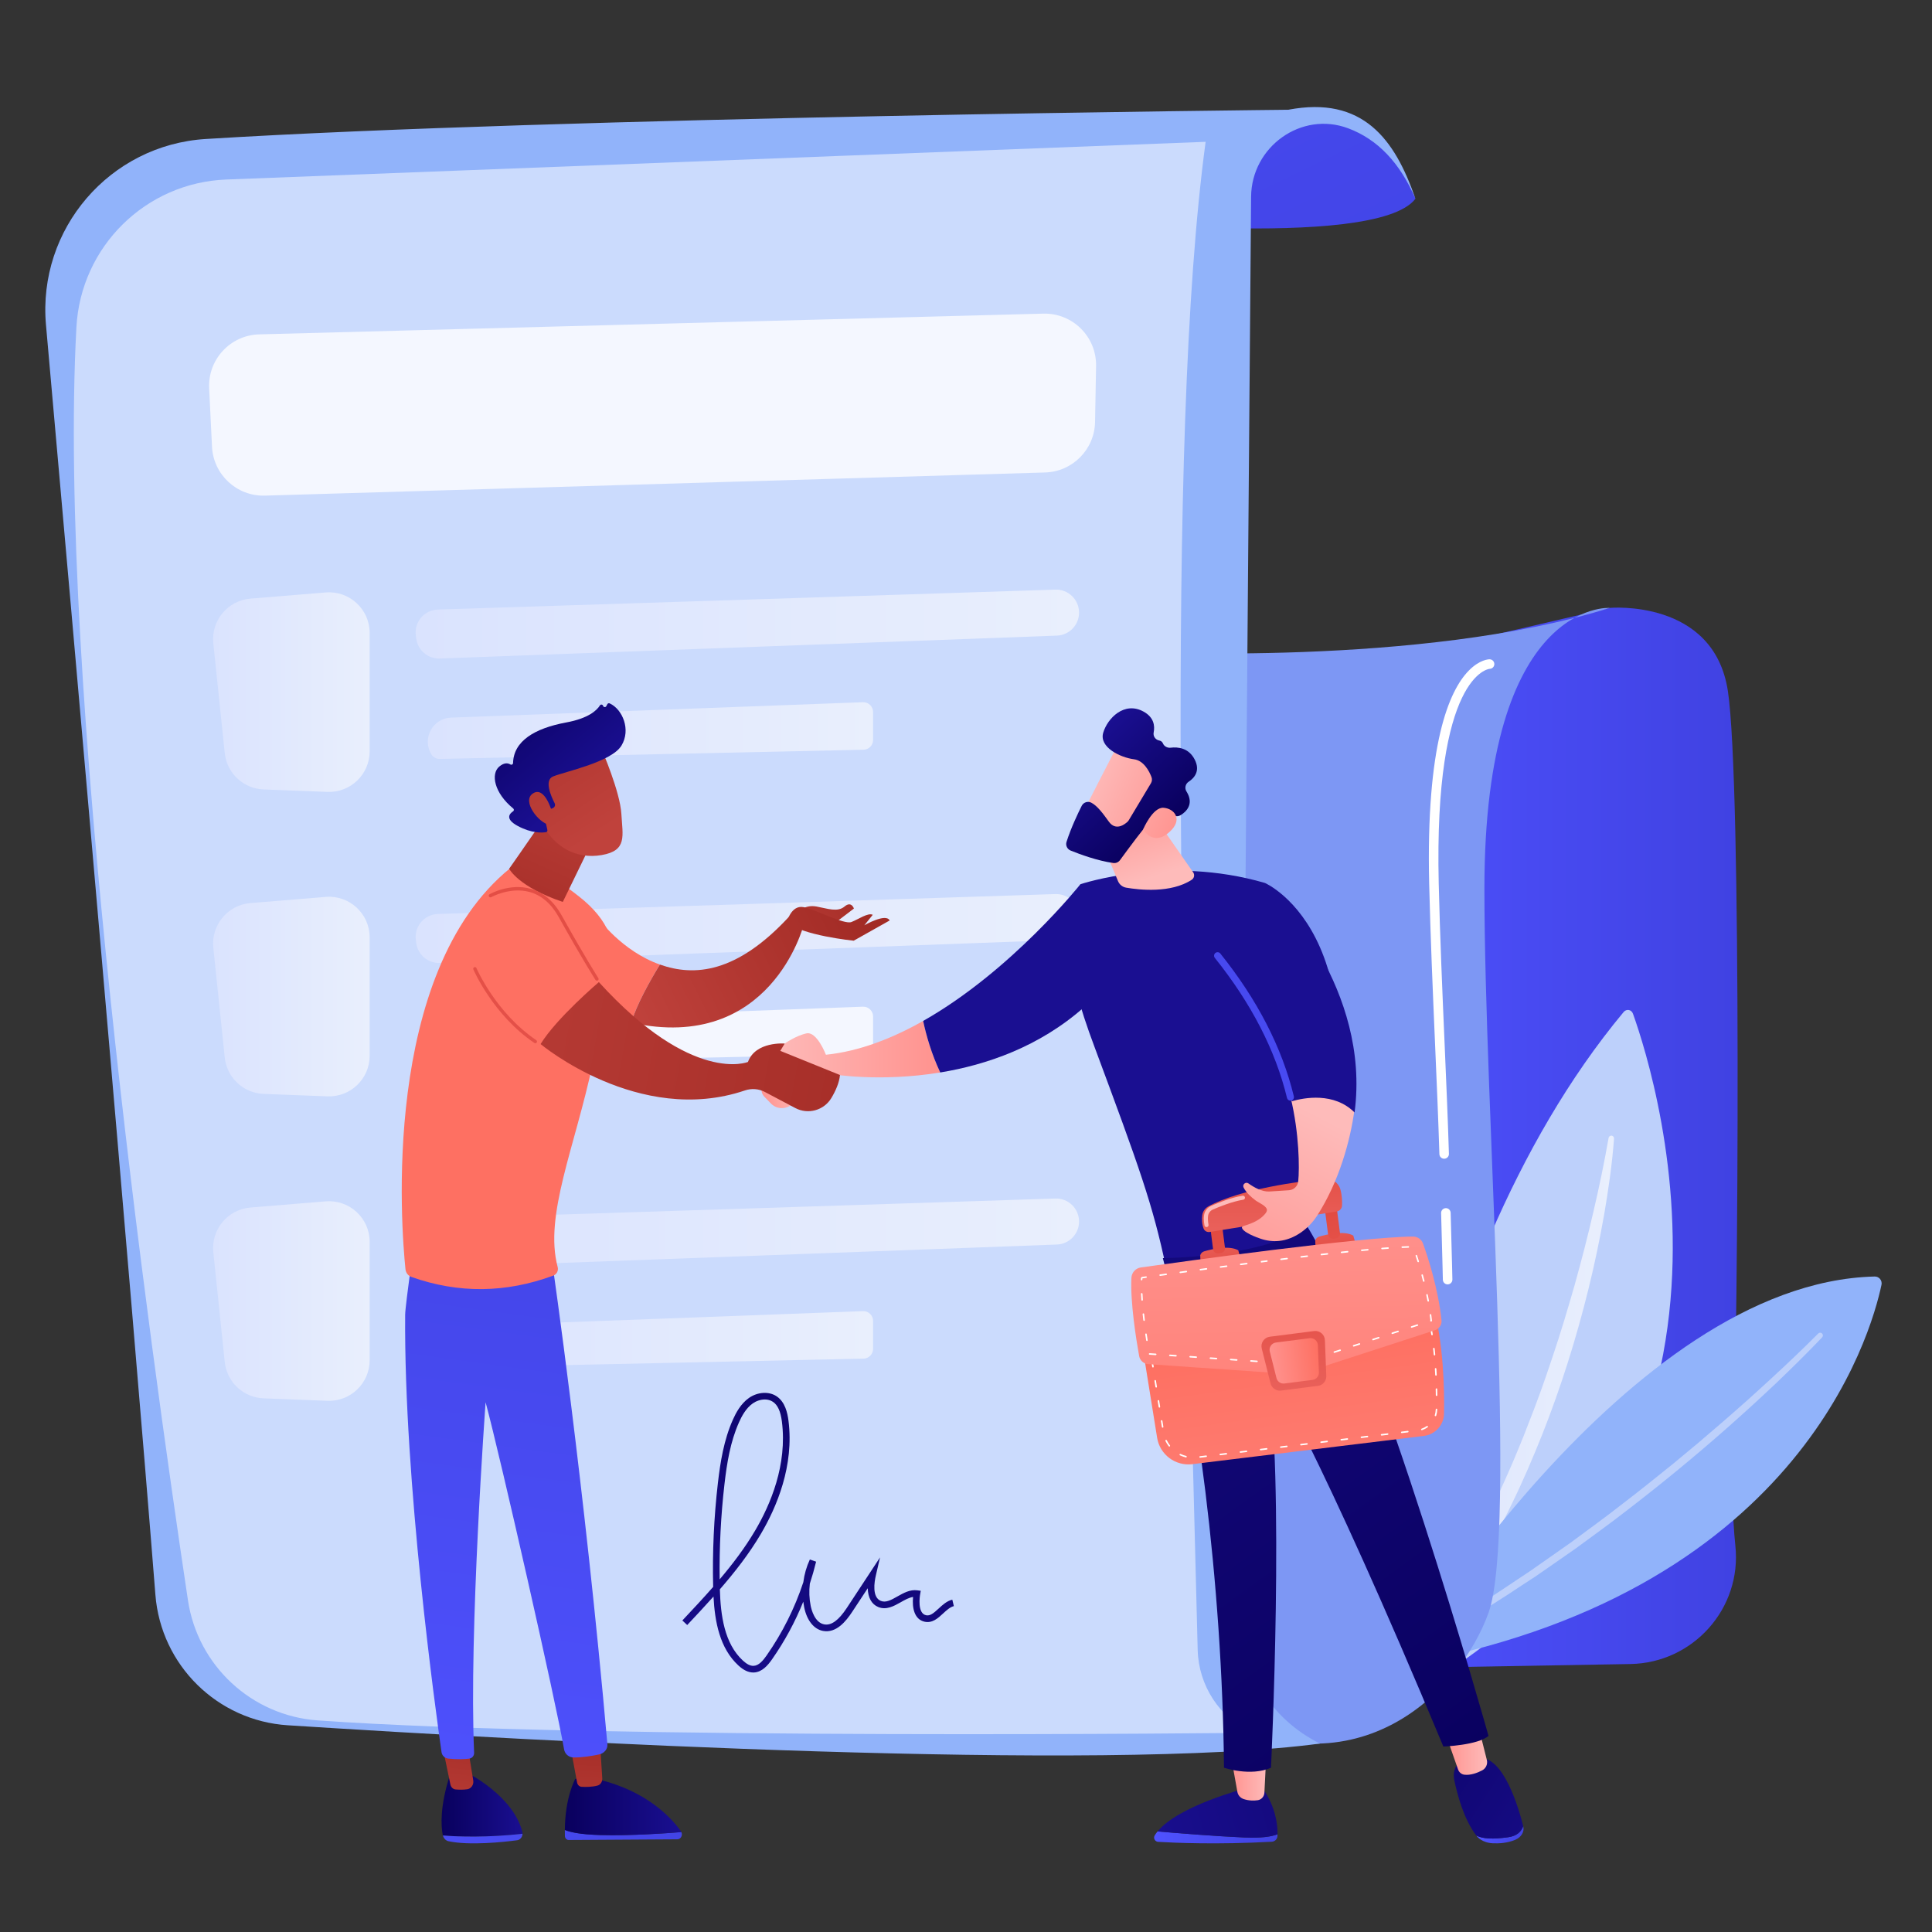 <svg width="101" height="101" viewBox="0 0 101 101" fill="none" xmlns="http://www.w3.org/2000/svg">
<rect x="0" y="0" width="101" height="101" fill="#333333" stroke="none"/>
<path d="M76.022 33.673L84.156 31.779C84.156 31.779 89.594 31.29 90.329 36.124C91.065 40.957 90.852 69.594 90.622 75.5C90.546 77.447 90.555 79.245 90.721 80.814C91.066 84.081 88.517 86.934 85.233 86.991L70.09 87.253L76.022 33.673H76.022Z" fill="url(#paint0_linear_3787_267183)"/>
<path d="M71.695 89.581C71.695 89.581 73.32 66.797 84.877 52.909C85.027 52.728 85.288 52.773 85.368 52.996C86.627 56.514 93.705 79.139 71.695 89.581H71.695Z" fill="#BDD0FB"/>
<path d="M84.378 59.521C84.28 60.85 84.088 62.162 83.865 63.471C83.634 64.778 83.364 66.079 83.045 67.368C82.409 69.948 81.613 72.491 80.634 74.966C80.141 76.202 79.618 77.426 79.032 78.622C78.748 79.224 78.431 79.81 78.128 80.403C77.805 80.985 77.49 81.572 77.141 82.139C75.788 84.432 74.204 86.592 72.395 88.537C72.341 88.595 72.251 88.598 72.193 88.544C72.138 88.493 72.132 88.41 72.176 88.352L72.178 88.35C73.787 86.264 75.237 84.071 76.495 81.769C76.819 81.199 77.107 80.61 77.416 80.032C77.703 79.442 78.003 78.859 78.27 78.26C78.404 77.961 78.549 77.667 78.679 77.366L79.075 76.466C79.205 76.165 79.327 75.86 79.453 75.558C79.581 75.256 79.7 74.95 79.817 74.644C80.062 74.036 80.289 73.42 80.518 72.805C80.737 72.187 80.956 71.568 81.16 70.944C81.582 69.7 81.956 68.441 82.318 67.178C82.672 65.912 83.001 64.638 83.297 63.356C83.598 62.076 83.865 60.783 84.093 59.49L84.094 59.486C84.107 59.408 84.182 59.356 84.26 59.37C84.333 59.383 84.383 59.449 84.378 59.522V59.521Z" fill="url(#paint1_linear_3787_267183)"/>
<path d="M73.127 87.087C73.127 87.087 85.041 67.047 98.003 66.733C98.233 66.727 98.407 66.939 98.36 67.164C97.808 69.783 93.949 83.496 73.127 87.087Z" fill="#91B3FA"/>
<path d="M95.258 69.912C94.473 70.737 93.664 71.53 92.844 72.316C92.43 72.704 92.016 73.091 91.598 73.474C91.176 73.853 90.758 74.238 90.332 74.612C88.631 76.114 86.877 77.556 85.077 78.939C84.184 79.639 83.259 80.297 82.346 80.97L80.949 81.943C80.716 82.105 80.484 82.269 80.249 82.427L79.535 82.892C77.652 84.159 75.684 85.296 73.702 86.4C73.632 86.438 73.545 86.413 73.507 86.344C73.469 86.276 73.493 86.19 73.559 86.151L73.563 86.149L75.026 85.291L75.757 84.862C75.999 84.715 76.236 84.561 76.475 84.412L77.912 83.512C78.385 83.204 78.853 82.886 79.324 82.574L80.03 82.104L80.724 81.618L82.112 80.644C83.019 79.97 83.938 79.312 84.826 78.612C85.725 77.927 86.604 77.217 87.484 76.507L88.788 75.423L90.075 74.319C90.504 73.951 90.924 73.573 91.349 73.199C91.77 72.822 92.186 72.44 92.603 72.058C93.433 71.292 94.257 70.515 95.05 69.714L95.052 69.712C95.107 69.655 95.198 69.655 95.254 69.711C95.31 69.766 95.311 69.855 95.257 69.911L95.258 69.912Z" fill="#BDD0FB"/>
<path d="M59.487 34.066C59.487 34.066 74.297 34.879 84.156 31.779C84.156 31.779 77.601 31.33 77.601 46.462C77.601 58.031 79.317 80.113 77.819 84.305C76.321 88.497 70.719 94.131 62.689 89.289C54.659 84.446 59.486 34.066 59.486 34.066H59.487Z" fill="#7D97F4"/>
<path d="M55.549 11.38C55.549 11.38 71.89 13.161 73.995 10.391C73.995 10.391 72.32 5.407 67.347 5.738C62.374 6.069 55.549 11.38 55.549 11.38H55.549Z" fill="url(#paint2_linear_3787_267183)"/>
<path d="M2.404 16.988C3.829 33.002 6.821 66.873 8.124 83.373C8.414 87.051 11.362 89.957 15.044 90.193C28.161 91.035 57.68 92.668 69.008 91.149C66.413 89.87 64.779 87.218 64.803 84.325L65.404 10.286C65.425 7.67 68.031 5.79 70.481 6.708C72.025 7.287 73.193 8.519 73.995 10.392C72.925 7.275 71.243 4.995 67.347 5.738C67.347 5.738 29.245 6.119 10.756 7.266C5.732 7.577 1.957 11.974 2.404 16.988Z" fill="#91B3FA"/>
<path opacity="0.53" d="M11.829 9.385L63.027 7.414C60.915 23.047 61.806 54.882 62.612 86.256C62.66 88.116 63.751 89.79 65.433 90.585C65.433 90.585 31.285 90.979 16.611 89.938C13.157 89.693 10.338 87.079 9.825 83.654C7.811 70.212 2.992 35.486 3.995 17.101C4.225 12.891 7.616 9.547 11.829 9.385Z" fill="url(#paint3_linear_3787_267183)"/>
<path d="M11.152 33.633L11.749 39.367C11.859 40.419 12.724 41.23 13.78 41.27L17.119 41.398C18.323 41.444 19.325 40.481 19.325 39.275V33.089C19.325 31.847 18.264 30.87 17.026 30.972L13.09 31.295C11.903 31.393 11.028 32.447 11.151 33.632L11.152 33.633Z" fill="url(#paint4_linear_3787_267183)"/>
<path d="M22.893 31.865C28.45 31.693 49.782 30.999 55.169 30.824C55.849 30.802 56.41 31.346 56.41 32.026C56.41 32.673 55.898 33.204 55.252 33.228L22.996 34.426C22.375 34.449 21.838 33.995 21.758 33.378L21.738 33.222C21.647 32.517 22.182 31.887 22.893 31.865Z" fill="url(#paint5_linear_3787_267183)"/>
<path d="M22.544 39.425C22.638 39.583 22.81 39.679 22.994 39.675L45.142 39.194C45.42 39.188 45.643 38.961 45.643 38.682V37.222C45.643 36.932 45.402 36.7 45.112 36.71L23.581 37.515C22.622 37.551 22.052 38.601 22.544 39.425V39.425Z" fill="url(#paint6_linear_3787_267183)"/>
<path d="M11.152 49.549L11.749 55.284C11.859 56.335 12.724 57.145 13.78 57.186L17.119 57.314C18.323 57.36 19.325 56.397 19.325 55.191V49.005C19.325 47.763 18.264 46.786 17.026 46.888L13.09 47.211C11.903 47.309 11.028 48.364 11.151 49.548L11.152 49.549Z" fill="url(#paint7_linear_3787_267183)"/>
<path d="M22.893 47.781C28.45 47.609 49.782 46.915 55.169 46.74C55.849 46.717 56.41 47.262 56.41 47.942C56.41 48.59 55.898 49.12 55.252 49.144L22.996 50.342C22.375 50.365 21.838 49.911 21.758 49.294L21.738 49.138C21.647 48.433 22.182 47.803 22.893 47.781V47.781Z" fill="url(#paint8_linear_3787_267183)"/>
<path opacity="0.78" d="M22.544 55.342C22.638 55.5 22.81 55.595 22.994 55.591L45.142 55.11C45.42 55.104 45.643 54.877 45.643 54.599V53.139C45.643 52.849 45.402 52.616 45.112 52.627L23.581 53.432C22.622 53.468 22.052 54.518 22.544 55.342Z" fill="white"/>
<path d="M11.152 65.465L11.749 71.2C11.859 72.251 12.724 73.062 13.78 73.102L17.119 73.23C18.323 73.277 19.325 72.313 19.325 71.108V64.921C19.325 63.679 18.264 62.702 17.026 62.804L13.09 63.127C11.903 63.225 11.028 64.28 11.151 65.465L11.152 65.465Z" fill="url(#paint9_linear_3787_267183)"/>
<path d="M22.893 63.698C28.45 63.525 49.782 62.831 55.169 62.656C55.849 62.634 56.41 63.178 56.41 63.858C56.41 64.506 55.898 65.037 55.252 65.061L22.996 66.258C22.375 66.281 21.838 65.827 21.758 65.21L21.738 65.054C21.647 64.349 22.182 63.719 22.893 63.697V63.698Z" fill="url(#paint10_linear_3787_267183)"/>
<path d="M22.544 71.258C22.638 71.416 22.81 71.511 22.994 71.507L45.142 71.026C45.42 71.02 45.643 70.793 45.643 70.515V69.055C45.643 68.764 45.402 68.532 45.112 68.543L23.581 69.348C22.622 69.384 22.052 70.434 22.544 71.258Z" fill="url(#paint11_linear_3787_267183)"/>
<g style="mix-blend-mode:soft-light">
<path d="M75.678 67.144C75.542 67.144 75.431 67.035 75.429 66.9C75.429 66.892 75.413 66.107 75.338 63.416C75.334 63.278 75.442 63.163 75.58 63.159C75.714 63.152 75.832 63.264 75.836 63.401C75.912 66.096 75.927 66.882 75.927 66.89C75.93 67.027 75.82 67.141 75.683 67.144H75.678L75.678 67.144Z" fill="white"/>
</g>
<g style="mix-blend-mode:soft-light">
<path d="M75.497 60.575C75.362 60.575 75.252 60.469 75.248 60.334C75.194 58.582 75.111 56.646 75.022 54.595C74.903 51.825 74.779 48.961 74.714 46.201C74.542 38.919 75.743 36.124 76.781 35.061C77.346 34.483 77.818 34.466 77.871 34.466C78.008 34.466 78.12 34.578 78.12 34.716C78.12 34.853 78.011 34.962 77.876 34.965C77.819 34.969 74.955 35.283 75.213 46.19C75.278 48.945 75.401 51.806 75.521 54.574C75.609 56.626 75.693 58.564 75.746 60.319C75.751 60.456 75.643 60.571 75.505 60.575C75.502 60.575 75.499 60.575 75.497 60.575H75.497Z" fill="white"/>
</g>
<path d="M39.377 87.434C39.124 87.434 38.871 87.314 38.604 87.069C37.623 86.167 37.369 84.781 37.3 83.463C36.847 83.97 36.384 84.464 35.926 84.952L35.672 84.714C36.21 84.141 36.756 83.559 37.282 82.959C37.238 81.154 37.322 79.329 37.529 77.534C37.657 76.434 37.841 75.269 38.318 74.207C38.47 73.868 38.722 73.383 39.156 73.079C39.609 72.763 40.203 72.728 40.6 72.995C41.047 73.295 41.167 73.864 41.219 74.266C41.522 76.627 40.601 78.792 39.775 80.191C39.161 81.231 38.419 82.181 37.632 83.086C37.673 84.435 37.86 85.913 38.839 86.813C39.045 87.002 39.225 87.092 39.393 87.086C39.669 87.076 39.892 86.808 40.074 86.547C40.902 85.362 41.546 84.076 41.996 82.713C42.048 82.303 42.163 81.901 42.337 81.526L42.664 81.64C42.569 82.029 42.46 82.413 42.336 82.79C42.29 83.177 42.304 83.57 42.381 83.951C42.422 84.154 42.593 84.824 43.087 84.918C43.456 84.988 43.841 84.709 44.266 84.064L46.006 81.417L45.786 82.365C45.709 82.699 45.578 83.498 46.045 83.69C46.311 83.799 46.592 83.641 46.917 83.457C47.241 83.275 47.575 83.087 47.954 83.138L48.134 83.162L48.103 83.34C48.085 83.442 47.945 84.337 48.409 84.44C48.622 84.487 48.8 84.34 49.068 84.092C49.279 83.897 49.497 83.696 49.784 83.626L49.865 83.964C49.667 84.012 49.491 84.175 49.304 84.347C49.04 84.592 48.741 84.869 48.334 84.779C47.805 84.662 47.675 84.066 47.733 83.485C47.524 83.515 47.311 83.635 47.088 83.761C46.735 83.96 46.335 84.185 45.913 84.011C45.566 83.868 45.377 83.523 45.363 83.029L44.556 84.255C44.231 84.75 43.718 85.393 43.022 85.26C42.545 85.169 42.177 84.706 42.04 84.02C42.021 83.925 42.005 83.828 41.993 83.732C41.566 84.792 41.02 85.801 40.359 86.747C40.142 87.058 39.837 87.418 39.406 87.434C39.396 87.434 39.386 87.435 39.376 87.435L39.377 87.434ZM39.983 73.161C39.754 73.161 39.523 73.247 39.356 73.364C38.992 73.618 38.77 74.048 38.635 74.35C38.178 75.369 37.999 76.502 37.875 77.574C37.684 79.225 37.599 80.902 37.622 82.565C38.303 81.762 38.941 80.921 39.476 80.014C40.275 78.662 41.166 76.574 40.875 74.31C40.806 73.779 40.658 73.452 40.407 73.284C40.278 73.197 40.131 73.161 39.983 73.161H39.983Z" fill="url(#paint12_linear_3787_267183)"/>
<path opacity="0.78" d="M54.636 24.7L13.851 25.91C12.386 25.954 11.155 24.817 11.083 23.352L10.934 20.302C10.86 18.794 12.041 17.52 13.55 17.48L54.538 16.396C56.071 16.356 57.328 17.602 57.3 19.134L57.247 22.059C57.221 23.495 56.072 24.657 54.636 24.7Z" fill="white"/>
<path d="M41.789 56.834C41.789 56.834 40.429 55.941 40.24 56.147C40.173 56.22 40.017 56.469 39.871 56.741C39.768 56.932 39.8 57.168 39.951 57.325L40.302 57.687C40.636 58.033 41.201 58.008 41.496 57.628C41.645 57.437 41.764 57.179 41.789 56.834Z" fill="url(#paint13_linear_3787_267183)"/>
<path d="M43.176 55.139C43.176 55.139 42.709 53.91 42.164 54.022C41.619 54.135 41.022 54.554 41.022 54.554L40.146 55.738C40.146 55.738 42.605 56.707 43.47 56.152C43.47 56.152 45.982 56.586 49.154 56.066C48.695 55.096 48.421 54.126 48.261 53.372C46.654 54.282 44.924 54.961 43.176 55.139Z" fill="url(#paint14_linear_3787_267183)"/>
<path d="M56.481 46.225C56.481 46.225 52.885 50.754 48.26 53.372C48.421 54.126 48.695 55.096 49.154 56.066C51.553 55.672 54.329 54.733 56.683 52.645L56.481 46.225L56.481 46.225Z" fill="url(#paint15_linear_3787_267183)"/>
<path d="M60.966 66.301C60.263 62.96 59.56 61.026 57.205 54.694C56.464 52.702 55.791 50.685 56.116 48.584L56.481 46.225C56.481 46.225 61.058 44.676 66.13 46.16C66.13 46.16 73.052 49.166 68.351 64.015C66.232 66.386 63.752 67.062 60.966 66.301Z" fill="url(#paint16_linear_3787_267183)"/>
<path d="M57.26 43.213L58.447 46.064C58.522 46.244 58.684 46.373 58.876 46.405C59.56 46.523 61.215 46.706 62.302 45.991C62.431 45.906 62.464 45.73 62.376 45.603L60.183 42.455L57.26 43.213L57.26 43.213Z" fill="url(#paint17_linear_3787_267183)"/>
<path d="M58.488 38.852C58.438 38.898 56.385 42.931 56.385 42.931L58.712 44.054L61.226 40.522C61.226 40.522 59.322 38.066 58.488 38.852Z" fill="url(#paint18_linear_3787_267183)"/>
<path d="M60.168 40.946L59.008 42.881C58.99 42.91 58.969 42.937 58.944 42.96C58.806 43.089 58.333 43.463 57.967 42.953C57.656 42.519 57.364 42.125 57.05 41.962C56.867 41.867 56.642 41.943 56.549 42.127C56.358 42.506 55.988 43.279 55.755 44.012C55.696 44.195 55.791 44.392 55.97 44.465C56.441 44.656 57.373 45.001 58.199 45.115C58.335 45.134 58.469 45.077 58.55 44.966C58.906 44.479 59.908 43.117 60.25 42.777C60.568 42.46 61.154 42.58 61.419 42.656C61.519 42.684 61.626 42.67 61.715 42.617C61.984 42.455 62.452 42.053 62.024 41.372C61.917 41.203 61.971 40.977 62.139 40.867C62.438 40.67 62.763 40.3 62.453 39.702C62.14 39.096 61.58 39.041 61.199 39.088C61.031 39.108 60.859 39.02 60.795 38.863C60.766 38.793 60.709 38.733 60.603 38.712C60.403 38.672 60.272 38.489 60.311 38.289C60.379 37.946 60.328 37.5 59.781 37.2C58.776 36.647 57.897 37.547 57.673 38.306C57.449 39.066 58.572 39.602 59.278 39.692C59.797 39.758 60.082 40.324 60.196 40.62C60.238 40.727 60.227 40.847 60.168 40.946V40.946Z" fill="url(#paint19_linear_3787_267183)"/>
<path d="M59.761 43.355C59.761 43.355 60.261 42.18 60.832 42.228C61.404 42.276 61.854 42.845 61.145 43.486C60.264 44.282 59.761 43.355 59.761 43.355H59.761Z" fill="url(#paint20_linear_3787_267183)"/>
<path d="M60.515 95.742C61.621 95.837 63.539 95.992 65.051 96.059C65.96 96.099 66.484 96.01 66.785 95.889C66.785 95.923 66.784 95.956 66.782 95.985C66.775 96.144 66.646 96.272 66.485 96.281C63.627 96.44 61.355 96.336 60.546 96.287C60.378 96.276 60.279 96.095 60.364 95.952C60.407 95.881 60.459 95.811 60.515 95.742Z" fill="url(#paint21_linear_3787_267183)"/>
<path d="M65.051 96.059C63.539 95.993 61.62 95.838 60.515 95.742C61.602 94.409 65.051 93.51 65.051 93.51H66.025C66.695 94.476 66.792 95.396 66.785 95.89C66.484 96.011 65.96 96.099 65.051 96.059Z" fill="url(#paint22_linear_3787_267183)"/>
<path d="M66.19 91.92L66.099 93.724C66.089 93.919 65.942 94.083 65.747 94.111C65.552 94.139 65.291 94.142 65.015 94.05C64.845 93.994 64.719 93.851 64.687 93.676L64.372 91.92H66.19Z" fill="url(#paint23_linear_3787_267183)"/>
<path d="M78.843 96.046C79.322 95.979 79.539 95.73 79.63 95.464C79.63 95.466 79.631 95.469 79.631 95.471C79.702 95.752 79.538 96.043 79.212 96.181C78.816 96.348 78.385 96.377 78.049 96.363C77.689 96.348 77.359 96.2 77.178 95.961L77.175 95.958C77.536 96.136 78.043 96.157 78.842 96.046H78.843Z" fill="url(#paint24_linear_3787_267183)"/>
<path d="M76.582 91.908H77.386C78.609 91.883 79.378 94.464 79.629 95.464C79.538 95.73 79.322 95.979 78.842 96.046C78.043 96.157 77.536 96.136 77.175 95.958C76.514 95.088 76.186 93.814 76.028 93.07C75.849 92.224 76.582 91.909 76.582 91.909L76.582 91.908Z" fill="url(#paint25_linear_3787_267183)"/>
<path d="M77.283 90.234L77.729 92.008C77.783 92.225 77.679 92.45 77.478 92.554C77.228 92.682 76.877 92.816 76.554 92.777C76.403 92.759 76.276 92.652 76.226 92.509L75.571 90.642L77.283 90.233V90.234Z" fill="url(#paint26_linear_3787_267183)"/>
<path d="M77.816 90.747C77.261 91.239 75.455 91.304 75.455 91.304C68.952 75.696 66.241 71.4 66.241 71.4C67.18 77.291 66.444 92.412 66.444 92.412C65.371 92.886 63.987 92.412 63.987 92.412C63.9 82.768 62.542 72.404 60.791 65.773C65.186 65.674 67.575 64.716 68.338 64.113C72.002 70.02 77.816 90.747 77.816 90.747L77.816 90.747Z" fill="url(#paint27_linear_3787_267183)"/>
<path d="M59.683 70.135L60.492 75.165C60.633 76.042 61.446 76.651 62.331 76.543L74.436 75.066C75.028 74.994 75.477 74.499 75.489 73.906C75.515 72.606 75.464 70.293 74.918 68.185L59.683 70.135V70.135Z" fill="url(#paint28_linear_3787_267183)"/>
<path d="M62.74 76.206C62.72 76.206 62.703 76.191 62.7 76.171C62.697 76.149 62.713 76.129 62.735 76.127L63.051 76.088C63.074 76.085 63.093 76.101 63.096 76.123C63.098 76.145 63.083 76.165 63.061 76.167L62.745 76.206C62.745 76.206 62.742 76.206 62.74 76.206H62.74ZM62.002 76.192C61.999 76.192 61.996 76.191 61.992 76.19C61.887 76.164 61.784 76.127 61.685 76.081C61.666 76.071 61.657 76.047 61.667 76.028C61.676 76.008 61.7 75.999 61.719 76.009C61.813 76.053 61.911 76.088 62.011 76.113C62.032 76.119 62.046 76.14 62.04 76.162C62.036 76.18 62.02 76.192 62.002 76.192L62.002 76.192ZM63.794 76.077C63.774 76.077 63.757 76.062 63.754 76.042C63.751 76.02 63.767 76 63.789 75.997L64.105 75.959C64.126 75.956 64.146 75.972 64.149 75.994C64.152 76.015 64.136 76.035 64.114 76.038L63.798 76.076C63.798 76.076 63.795 76.076 63.793 76.076L63.794 76.077ZM64.847 75.948C64.828 75.948 64.811 75.933 64.808 75.913C64.805 75.892 64.821 75.872 64.843 75.869L65.159 75.831C65.182 75.827 65.2 75.844 65.203 75.865C65.206 75.887 65.19 75.907 65.168 75.91L64.852 75.948C64.852 75.948 64.849 75.948 64.847 75.948ZM65.902 75.82C65.882 75.82 65.865 75.805 65.862 75.785C65.859 75.763 65.875 75.743 65.897 75.741L66.213 75.702C66.236 75.7 66.255 75.715 66.257 75.737C66.26 75.759 66.244 75.778 66.223 75.781L65.906 75.82C65.906 75.82 65.903 75.82 65.902 75.82V75.82ZM66.956 75.691C66.936 75.691 66.919 75.676 66.916 75.657C66.913 75.635 66.929 75.615 66.951 75.612L67.267 75.574C67.29 75.571 67.309 75.587 67.311 75.609C67.314 75.63 67.299 75.65 67.277 75.653L66.961 75.691C66.961 75.691 66.958 75.691 66.956 75.691H66.956ZM61.129 75.623C61.117 75.623 61.106 75.617 61.098 75.607C61.032 75.521 60.974 75.427 60.926 75.33C60.916 75.31 60.925 75.286 60.944 75.276C60.964 75.267 60.988 75.275 60.998 75.295C61.043 75.388 61.098 75.477 61.161 75.558C61.175 75.576 61.172 75.6 61.154 75.614C61.147 75.619 61.138 75.622 61.13 75.622L61.129 75.623ZM68.009 75.563C67.99 75.563 67.972 75.548 67.97 75.528C67.967 75.506 67.983 75.486 68.004 75.484L68.321 75.445C68.344 75.441 68.362 75.458 68.365 75.479C68.368 75.501 68.352 75.521 68.33 75.524L68.014 75.562C68.014 75.562 68.011 75.562 68.009 75.562V75.563ZM69.063 75.434C69.043 75.434 69.026 75.419 69.024 75.399C69.021 75.377 69.037 75.358 69.058 75.355L69.374 75.316C69.396 75.314 69.416 75.329 69.419 75.351C69.421 75.373 69.406 75.393 69.384 75.395L69.068 75.434C69.068 75.434 69.065 75.434 69.063 75.434L69.063 75.434ZM70.117 75.306C70.097 75.306 70.08 75.291 70.078 75.271C70.075 75.249 70.091 75.229 70.113 75.227L70.429 75.188C70.452 75.185 70.471 75.201 70.473 75.222C70.476 75.244 70.46 75.264 70.439 75.267L70.122 75.305C70.122 75.305 70.119 75.305 70.118 75.305L70.117 75.306ZM71.171 75.177C71.152 75.177 71.135 75.162 71.132 75.142C71.129 75.12 71.145 75.1 71.166 75.098L71.483 75.059C71.506 75.056 71.524 75.072 71.527 75.094C71.53 75.116 71.514 75.136 71.492 75.138L71.176 75.177C71.176 75.177 71.173 75.177 71.171 75.177ZM72.225 75.048C72.205 75.048 72.188 75.033 72.186 75.013C72.183 74.992 72.199 74.972 72.221 74.969L72.537 74.931C72.56 74.928 72.579 74.944 72.581 74.966C72.584 74.987 72.568 75.007 72.547 75.01L72.231 75.048C72.231 75.048 72.227 75.048 72.226 75.048H72.225ZM73.279 74.92C73.259 74.92 73.242 74.905 73.24 74.885C73.237 74.863 73.253 74.843 73.275 74.841L73.591 74.802C73.614 74.799 73.633 74.815 73.635 74.837C73.638 74.859 73.622 74.878 73.6 74.881L73.284 74.919C73.284 74.919 73.281 74.919 73.279 74.919L73.279 74.92ZM74.329 74.767C74.312 74.767 74.296 74.756 74.291 74.74C74.284 74.719 74.295 74.696 74.316 74.689C74.412 74.656 74.504 74.609 74.589 74.55C74.606 74.538 74.631 74.542 74.644 74.56C74.656 74.578 74.652 74.603 74.634 74.616C74.544 74.679 74.445 74.729 74.341 74.765C74.337 74.766 74.333 74.767 74.329 74.767ZM60.779 74.635C60.76 74.635 60.743 74.621 60.739 74.602L60.689 74.288C60.685 74.266 60.7 74.246 60.722 74.242C60.744 74.239 60.764 74.253 60.768 74.275L60.818 74.59C60.822 74.611 60.807 74.632 60.785 74.635C60.783 74.635 60.781 74.636 60.779 74.636V74.635ZM75.044 74.034C75.04 74.034 75.036 74.034 75.032 74.032C75.011 74.026 74.999 74.004 75.006 73.983C75.037 73.885 75.054 73.784 75.056 73.68C75.057 73.659 75.075 73.641 75.096 73.641H75.097C75.119 73.642 75.136 73.66 75.136 73.682C75.133 73.793 75.115 73.902 75.082 74.006C75.077 74.023 75.061 74.034 75.044 74.034L75.044 74.034ZM60.61 73.587C60.591 73.587 60.574 73.573 60.571 73.554L60.52 73.239C60.517 73.218 60.532 73.197 60.553 73.194C60.576 73.19 60.596 73.205 60.599 73.227L60.65 73.541C60.653 73.563 60.639 73.583 60.617 73.587C60.614 73.587 60.612 73.588 60.61 73.588V73.587ZM75.1 72.978C75.078 72.978 75.06 72.96 75.06 72.939C75.059 72.836 75.058 72.73 75.055 72.621C75.055 72.599 75.073 72.581 75.094 72.58C75.118 72.576 75.135 72.597 75.135 72.619C75.137 72.728 75.139 72.835 75.14 72.938C75.14 72.96 75.123 72.978 75.101 72.978H75.1ZM60.442 72.539C60.423 72.539 60.406 72.525 60.402 72.505L60.352 72.191C60.349 72.169 60.363 72.149 60.385 72.145C60.407 72.142 60.427 72.156 60.431 72.178L60.481 72.493C60.485 72.514 60.47 72.535 60.448 72.538C60.446 72.538 60.444 72.539 60.442 72.539V72.539ZM75.069 71.917C75.048 71.917 75.03 71.9 75.029 71.879C75.024 71.775 75.018 71.669 75.011 71.561C75.01 71.539 75.027 71.52 75.049 71.519C75.075 71.52 75.09 71.534 75.091 71.556C75.098 71.664 75.104 71.77 75.109 71.874C75.11 71.896 75.093 71.915 75.072 71.916C75.071 71.916 75.07 71.916 75.069 71.916L75.069 71.917ZM60.273 71.49C60.254 71.49 60.237 71.477 60.234 71.457L60.183 71.143C60.18 71.121 60.195 71.1 60.217 71.097C60.239 71.094 60.259 71.109 60.262 71.13L60.313 71.445C60.316 71.466 60.301 71.487 60.279 71.49C60.277 71.49 60.275 71.491 60.273 71.491V71.49ZM74.991 70.858C74.971 70.858 74.954 70.842 74.952 70.822C74.942 70.717 74.93 70.612 74.919 70.505C74.916 70.484 74.932 70.464 74.954 70.462C74.975 70.459 74.995 70.475 74.998 70.497C75.01 70.603 75.021 70.709 75.031 70.814C75.033 70.836 75.017 70.856 74.995 70.858C74.994 70.858 74.993 70.858 74.991 70.858V70.858ZM60.105 70.442C60.086 70.442 60.069 70.428 60.065 70.409L60.008 70.054L60.3 70.016C60.323 70.013 60.342 70.029 60.345 70.051C60.347 70.073 60.332 70.093 60.31 70.095L60.1 70.122L60.144 70.396C60.148 70.418 60.133 70.438 60.111 70.442C60.109 70.442 60.107 70.442 60.105 70.442V70.442ZM61.042 70.001C61.023 70.001 61.005 69.986 61.003 69.966C61 69.944 61.016 69.924 61.038 69.922L61.354 69.881C61.379 69.878 61.395 69.894 61.398 69.916C61.401 69.938 61.386 69.957 61.364 69.96L61.048 70.001C61.046 70.001 61.044 70.001 61.042 70.001V70.001ZM62.096 69.866C62.076 69.866 62.059 69.852 62.056 69.832C62.053 69.81 62.069 69.79 62.091 69.787L62.407 69.746C62.432 69.743 62.449 69.759 62.451 69.781C62.454 69.803 62.439 69.823 62.417 69.826L62.101 69.866C62.099 69.866 62.097 69.866 62.096 69.866V69.866ZM74.862 69.804C74.842 69.804 74.825 69.789 74.822 69.77C74.807 69.665 74.79 69.561 74.772 69.456C74.768 69.434 74.783 69.414 74.805 69.41C74.827 69.406 74.847 69.421 74.85 69.443C74.868 69.548 74.885 69.653 74.901 69.758C74.904 69.78 74.889 69.8 74.868 69.803C74.865 69.803 74.863 69.804 74.862 69.804ZM63.149 69.732C63.129 69.732 63.112 69.717 63.109 69.697C63.107 69.675 63.122 69.655 63.144 69.652L63.46 69.612C63.485 69.609 63.502 69.625 63.505 69.646C63.507 69.668 63.492 69.688 63.47 69.691L63.154 69.731C63.152 69.731 63.151 69.731 63.149 69.731V69.732ZM64.202 69.597C64.182 69.597 64.165 69.582 64.163 69.562C64.16 69.54 64.175 69.52 64.197 69.517L64.513 69.477C64.538 69.475 64.555 69.49 64.558 69.511C64.561 69.534 64.545 69.553 64.523 69.556L64.207 69.597C64.205 69.597 64.204 69.597 64.202 69.597V69.597ZM65.255 69.462C65.235 69.462 65.218 69.448 65.216 69.427C65.213 69.405 65.228 69.385 65.25 69.383L65.566 69.342C65.591 69.34 65.608 69.355 65.611 69.377C65.614 69.399 65.598 69.419 65.576 69.421L65.26 69.462C65.259 69.462 65.257 69.462 65.255 69.462V69.462ZM66.308 69.327C66.288 69.327 66.271 69.313 66.269 69.293C66.266 69.271 66.281 69.251 66.303 69.248L66.62 69.208C66.644 69.204 66.661 69.221 66.664 69.242C66.667 69.264 66.652 69.284 66.63 69.287L66.314 69.327C66.312 69.327 66.31 69.327 66.308 69.327V69.327ZM67.362 69.193C67.342 69.193 67.325 69.178 67.322 69.158C67.319 69.136 67.335 69.116 67.357 69.113L67.673 69.073C67.695 69.07 67.715 69.085 67.717 69.107C67.72 69.129 67.705 69.149 67.683 69.152L67.367 69.192C67.367 69.192 67.363 69.192 67.362 69.192V69.193ZM68.415 69.058C68.395 69.058 68.378 69.043 68.375 69.023C68.373 69.001 68.388 68.981 68.41 68.978L68.726 68.938C68.75 68.935 68.768 68.951 68.77 68.973C68.773 68.995 68.758 69.014 68.736 69.017L68.42 69.058C68.418 69.058 68.416 69.058 68.415 69.058V69.058ZM69.468 68.923C69.448 68.923 69.431 68.909 69.428 68.888C69.426 68.866 69.441 68.847 69.463 68.844L69.779 68.803C69.805 68.801 69.821 68.816 69.824 68.838C69.826 68.86 69.811 68.88 69.789 68.882L69.473 68.923C69.471 68.923 69.47 68.923 69.468 68.923V68.923ZM70.521 68.788C70.501 68.788 70.484 68.773 70.482 68.753C70.479 68.731 70.494 68.712 70.516 68.709L70.832 68.668C70.857 68.666 70.874 68.681 70.877 68.703C70.88 68.725 70.864 68.745 70.842 68.747L70.526 68.788C70.525 68.788 70.523 68.788 70.521 68.788V68.788ZM74.669 68.76C74.651 68.76 74.635 68.747 74.63 68.728C74.608 68.625 74.584 68.521 74.559 68.419C74.554 68.397 74.567 68.376 74.588 68.371C74.61 68.365 74.631 68.379 74.636 68.4C74.661 68.503 74.685 68.607 74.708 68.711C74.713 68.732 74.699 68.754 74.678 68.758C74.675 68.759 74.672 68.76 74.67 68.76H74.669ZM71.574 68.654C71.554 68.654 71.537 68.639 71.535 68.619C71.532 68.597 71.547 68.577 71.569 68.574L71.885 68.534C71.911 68.53 71.927 68.547 71.93 68.568C71.933 68.59 71.918 68.61 71.896 68.613L71.579 68.653C71.578 68.653 71.576 68.653 71.574 68.653V68.654ZM72.627 68.519C72.608 68.519 72.591 68.504 72.588 68.484C72.585 68.462 72.601 68.442 72.623 68.439L72.939 68.399C72.963 68.396 72.981 68.412 72.983 68.433C72.986 68.455 72.971 68.475 72.949 68.478L72.633 68.518C72.631 68.518 72.629 68.518 72.627 68.518V68.519ZM73.681 68.384C73.661 68.384 73.644 68.369 73.641 68.349C73.638 68.327 73.654 68.307 73.676 68.305L73.992 68.264C74.017 68.261 74.034 68.277 74.036 68.299C74.039 68.32 74.024 68.34 74.002 68.343L73.686 68.383C73.684 68.383 73.682 68.383 73.681 68.383V68.384Z" fill="white"/>
<path d="M62.759 66.015L62.745 65.621C62.775 65.523 62.851 65.446 62.95 65.417C63.319 65.308 64.24 65.084 64.733 65.362L64.858 65.806L62.758 66.014L62.759 66.015Z" fill="url(#paint29_linear_3787_267183)"/>
<path d="M63.888 65.49C63.804 65.522 63.717 65.533 63.627 65.523C63.519 65.51 63.432 65.425 63.418 65.317L63.262 64.098L63.883 64.019L64.039 65.237C64.053 65.346 63.991 65.451 63.888 65.49V65.49Z" fill="url(#paint30_linear_3787_267183)"/>
<path d="M68.771 65.245L68.758 64.851C68.787 64.753 68.864 64.676 68.962 64.647C69.332 64.539 70.253 64.314 70.746 64.593L70.871 65.036L68.771 65.245L68.771 65.245Z" fill="url(#paint31_linear_3787_267183)"/>
<path d="M69.9 64.72C69.816 64.752 69.729 64.763 69.639 64.753C69.531 64.74 69.445 64.656 69.431 64.548L69.258 63.2L69.879 63.12L70.051 64.468C70.065 64.576 70.003 64.681 69.9 64.72Z" fill="url(#paint32_linear_3787_267183)"/>
<path d="M63.237 64.405L69.885 63.33C70.036 63.305 70.151 63.179 70.158 63.026C70.168 62.812 70.16 62.495 70.071 62.177C69.969 61.815 69.617 61.582 69.241 61.621C67.992 61.751 64.822 62.157 63.163 63.072C62.988 63.169 62.871 63.344 62.849 63.542C62.828 63.732 62.829 63.98 62.919 64.222C62.967 64.351 63.102 64.427 63.238 64.405H63.237Z" fill="url(#paint33_linear_3787_267183)"/>
<path d="M63.074 64.149C63.025 64.149 62.982 64.116 62.97 64.067C62.968 64.056 62.908 63.795 62.944 63.531C62.974 63.315 63.118 63.126 63.319 63.038C63.681 62.879 64.375 62.6 64.962 62.508C65.02 62.501 65.074 62.539 65.083 62.597C65.092 62.655 65.052 62.709 64.995 62.718C64.41 62.81 63.688 63.108 63.405 63.232C63.27 63.291 63.175 63.417 63.155 63.56C63.124 63.784 63.177 64.017 63.177 64.02C63.191 64.077 63.155 64.134 63.098 64.147C63.09 64.149 63.082 64.149 63.074 64.149V64.149Z" fill="url(#paint34_linear_3787_267183)"/>
<path d="M59.642 66.259C61.795 65.956 71.113 64.664 73.865 64.644C74.102 64.642 74.314 64.788 74.393 65.011C74.646 65.714 75.184 67.355 75.359 69.027C75.382 69.254 75.241 69.467 75.022 69.538L68.986 71.5L66.788 71.781L60.029 71.314C59.791 71.298 59.594 71.123 59.552 70.889C59.402 70.056 59.083 68.096 59.148 66.801C59.162 66.525 59.368 66.298 59.642 66.259H59.642Z" fill="url(#paint35_linear_3787_267183)"/>
<path d="M66.777 71.281L66.452 71.259C66.43 71.257 66.413 71.239 66.415 71.217C66.417 71.195 66.437 71.18 66.457 71.18L66.775 71.202L66.945 71.179C66.971 71.177 66.987 71.192 66.99 71.214C66.993 71.236 66.978 71.255 66.956 71.258L66.778 71.281H66.777ZM65.713 71.208C65.713 71.208 65.711 71.208 65.71 71.208L65.392 71.186C65.37 71.184 65.354 71.166 65.355 71.144C65.357 71.122 65.377 71.106 65.398 71.107L65.716 71.129C65.738 71.13 65.754 71.149 65.753 71.171C65.751 71.192 65.734 71.208 65.713 71.208V71.208ZM67.688 71.164C67.668 71.164 67.651 71.15 67.648 71.129C67.646 71.108 67.661 71.088 67.683 71.085L67.999 71.044C68.024 71.041 68.041 71.057 68.044 71.079C68.046 71.101 68.031 71.121 68.009 71.124L67.693 71.164C67.691 71.164 67.689 71.164 67.688 71.164V71.164ZM64.654 71.135C64.654 71.135 64.652 71.135 64.651 71.135L64.333 71.113C64.311 71.111 64.295 71.093 64.296 71.071C64.298 71.049 64.318 71.033 64.339 71.034L64.657 71.056C64.679 71.057 64.695 71.076 64.694 71.098C64.692 71.119 64.675 71.135 64.654 71.135V71.135ZM63.595 71.062C63.595 71.062 63.593 71.062 63.592 71.062L63.274 71.04C63.252 71.038 63.236 71.019 63.237 70.997C63.239 70.975 63.258 70.96 63.28 70.96L63.597 70.983C63.62 70.984 63.636 71.003 63.634 71.025C63.633 71.046 63.616 71.062 63.595 71.062V71.062ZM68.741 71.029C68.721 71.029 68.704 71.015 68.702 70.995C68.699 70.973 68.714 70.953 68.736 70.95L68.863 70.934L69.037 70.876C69.058 70.87 69.081 70.881 69.087 70.902C69.094 70.923 69.082 70.945 69.062 70.952L68.88 71.011L68.746 71.028C68.745 71.028 68.743 71.028 68.741 71.028L68.741 71.029ZM62.535 70.989C62.535 70.989 62.534 70.989 62.532 70.989L62.215 70.967C62.193 70.965 62.176 70.946 62.178 70.924C62.179 70.902 62.199 70.889 62.22 70.887L62.538 70.909C62.56 70.911 62.577 70.93 62.575 70.952C62.574 70.973 62.556 70.989 62.535 70.989V70.989ZM61.476 70.916C61.476 70.916 61.474 70.916 61.473 70.916L61.156 70.894C61.134 70.892 61.117 70.873 61.119 70.851C61.12 70.829 61.139 70.816 61.161 70.814L61.479 70.836C61.501 70.838 61.518 70.857 61.516 70.879C61.514 70.9 61.497 70.916 61.476 70.916V70.916ZM60.417 70.843C60.417 70.843 60.415 70.843 60.414 70.843L60.096 70.821C60.074 70.819 60.057 70.8 60.059 70.778C60.061 70.756 60.082 70.743 60.102 70.741L60.419 70.763C60.441 70.765 60.458 70.784 60.456 70.806C60.455 70.826 60.438 70.843 60.417 70.843V70.843ZM69.756 70.725C69.739 70.725 69.723 70.714 69.718 70.697C69.711 70.676 69.723 70.653 69.743 70.647L70.046 70.548C70.067 70.542 70.09 70.553 70.096 70.574C70.103 70.595 70.091 70.617 70.071 70.624L69.768 70.722C69.764 70.724 69.76 70.725 69.756 70.725ZM70.766 70.396C70.749 70.396 70.733 70.385 70.728 70.369C70.721 70.348 70.732 70.325 70.753 70.319L71.056 70.22C71.076 70.214 71.099 70.225 71.106 70.245C71.113 70.266 71.101 70.289 71.081 70.296L70.778 70.394C70.773 70.395 70.769 70.396 70.766 70.396ZM59.958 70.106C59.938 70.106 59.922 70.092 59.919 70.072C59.903 69.972 59.886 69.866 59.87 69.757C59.867 69.735 59.882 69.715 59.904 69.711C59.925 69.708 59.946 69.723 59.949 69.745C59.965 69.854 59.981 69.96 59.997 70.06C60.001 70.081 59.986 70.102 59.964 70.106C59.962 70.106 59.96 70.106 59.958 70.106ZM71.775 70.068C71.759 70.068 71.743 70.057 71.738 70.041C71.731 70.02 71.742 69.997 71.763 69.991L72.066 69.892C72.087 69.886 72.109 69.897 72.116 69.917C72.123 69.938 72.111 69.961 72.091 69.968L71.788 70.066C71.784 70.067 71.779 70.068 71.775 70.068ZM72.785 69.74C72.769 69.74 72.753 69.729 72.747 69.712C72.74 69.692 72.752 69.669 72.773 69.662L73.076 69.564C73.096 69.557 73.119 69.569 73.126 69.589C73.133 69.61 73.121 69.633 73.1 69.639L72.797 69.738C72.793 69.739 72.789 69.74 72.785 69.74ZM73.795 69.412C73.778 69.412 73.763 69.401 73.757 69.384C73.75 69.363 73.762 69.341 73.783 69.334L74.086 69.235C74.106 69.229 74.129 69.24 74.136 69.261C74.143 69.282 74.131 69.304 74.11 69.311L73.807 69.409C73.803 69.411 73.799 69.412 73.795 69.412ZM74.805 69.084C74.788 69.084 74.772 69.073 74.767 69.056C74.762 69.041 74.767 69.026 74.777 69.015C74.767 68.924 74.756 68.834 74.744 68.743C74.741 68.722 74.756 68.702 74.778 68.698C74.8 68.695 74.82 68.711 74.823 68.733C74.836 68.833 74.848 68.934 74.859 69.034L74.863 69.067L74.817 69.082C74.813 69.083 74.809 69.084 74.805 69.084H74.805ZM59.81 69.054C59.79 69.054 59.773 69.039 59.77 69.019C59.758 68.914 59.745 68.809 59.734 68.702C59.731 68.68 59.748 68.661 59.769 68.658C59.792 68.657 59.811 68.672 59.813 68.693C59.825 68.799 59.837 68.905 59.85 69.009C59.852 69.031 59.837 69.051 59.815 69.054C59.813 69.054 59.812 69.054 59.81 69.054L59.81 69.054ZM74.663 68.044C74.644 68.044 74.627 68.031 74.624 68.012C74.604 67.907 74.583 67.803 74.561 67.7C74.557 67.679 74.57 67.657 74.592 67.653C74.614 67.649 74.635 67.662 74.639 67.684C74.661 67.787 74.682 67.891 74.702 67.997C74.706 68.018 74.692 68.039 74.671 68.043C74.668 68.044 74.665 68.044 74.663 68.044L74.663 68.044ZM59.706 67.997C59.686 67.997 59.668 67.981 59.667 67.96C59.66 67.852 59.653 67.746 59.648 67.641C59.647 67.618 59.664 67.6 59.686 67.599C59.71 67.595 59.727 67.615 59.728 67.637C59.733 67.741 59.739 67.847 59.746 67.954C59.748 67.976 59.731 67.995 59.709 67.997C59.708 67.997 59.708 67.997 59.706 67.997V67.997ZM74.431 67.008C74.413 67.008 74.397 66.996 74.392 66.978C74.365 66.873 74.338 66.77 74.311 66.671C74.305 66.649 74.317 66.627 74.338 66.622C74.36 66.615 74.382 66.629 74.387 66.65C74.415 66.75 74.442 66.853 74.469 66.958C74.475 66.979 74.462 67.001 74.44 67.007C74.437 67.007 74.434 67.008 74.43 67.008H74.431ZM59.681 66.935C59.681 66.935 59.68 66.935 59.68 66.935C59.658 66.935 59.641 66.916 59.641 66.894L59.644 66.826C59.646 66.788 59.674 66.757 59.711 66.752L59.907 66.725C59.929 66.72 59.949 66.737 59.952 66.759C59.955 66.781 59.94 66.8 59.918 66.803L59.722 66.831L59.721 66.897C59.72 66.918 59.702 66.935 59.681 66.935H59.681ZM60.65 66.701C60.63 66.701 60.613 66.686 60.61 66.667C60.607 66.645 60.623 66.625 60.644 66.622L60.96 66.578C60.984 66.574 61.002 66.59 61.005 66.612C61.008 66.634 60.993 66.654 60.971 66.657L60.655 66.701C60.654 66.701 60.652 66.701 60.65 66.701ZM61.702 66.557C61.682 66.557 61.665 66.542 61.663 66.522C61.659 66.5 61.675 66.48 61.697 66.477L62.012 66.434C62.035 66.431 62.054 66.447 62.057 66.468C62.06 66.49 62.045 66.51 62.023 66.513L61.707 66.556C61.705 66.556 61.703 66.556 61.702 66.556V66.557ZM62.755 66.415C62.735 66.415 62.718 66.4 62.715 66.38C62.712 66.358 62.728 66.338 62.749 66.335L63.066 66.293C63.086 66.29 63.107 66.306 63.11 66.328C63.113 66.349 63.098 66.369 63.076 66.372L62.76 66.414C62.758 66.414 62.756 66.414 62.755 66.414V66.415ZM63.807 66.275C63.788 66.275 63.771 66.26 63.768 66.24C63.765 66.218 63.781 66.198 63.803 66.195L64.119 66.154C64.141 66.15 64.16 66.166 64.163 66.188C64.166 66.21 64.151 66.23 64.129 66.233L63.813 66.274C63.811 66.274 63.809 66.274 63.807 66.274V66.275ZM64.861 66.138C64.841 66.138 64.824 66.123 64.821 66.103C64.819 66.081 64.834 66.061 64.856 66.058L65.172 66.018C65.195 66.015 65.214 66.031 65.216 66.052C65.219 66.074 65.204 66.094 65.182 66.097L64.866 66.138C64.866 66.138 64.863 66.138 64.861 66.138L64.861 66.138ZM65.921 66.003L65.911 65.924L66.225 65.884C66.248 65.882 66.267 65.897 66.27 65.919C66.272 65.941 66.257 65.961 66.235 65.963L65.921 66.003ZM74.14 65.986C74.123 65.986 74.108 65.975 74.102 65.958C74.069 65.85 74.036 65.749 74.005 65.655C73.998 65.634 74.01 65.612 74.031 65.605C74.051 65.598 74.074 65.61 74.081 65.63C74.112 65.725 74.144 65.826 74.178 65.934C74.185 65.955 74.173 65.978 74.152 65.984C74.149 65.986 74.144 65.986 74.141 65.986H74.14ZM66.968 65.873C66.948 65.873 66.931 65.858 66.929 65.838C66.926 65.816 66.942 65.796 66.963 65.794L67.28 65.755C67.301 65.753 67.321 65.768 67.324 65.79C67.327 65.812 67.311 65.832 67.289 65.834L66.973 65.873C66.973 65.873 66.97 65.873 66.968 65.873ZM68.022 65.746C68.002 65.746 67.985 65.731 67.983 65.711C67.98 65.689 67.996 65.669 68.017 65.667L68.334 65.63C68.357 65.627 68.376 65.643 68.378 65.665C68.381 65.687 68.365 65.706 68.343 65.709L68.027 65.746C68.027 65.746 68.024 65.746 68.022 65.746L68.022 65.746ZM69.077 65.625C69.057 65.625 69.04 65.61 69.037 65.589C69.035 65.567 69.05 65.548 69.072 65.545L69.389 65.51C69.411 65.508 69.431 65.523 69.433 65.545C69.435 65.567 69.419 65.587 69.398 65.589L69.081 65.624C69.081 65.624 69.078 65.624 69.077 65.624L69.077 65.625ZM70.132 65.509C70.112 65.509 70.095 65.494 70.093 65.474C70.09 65.452 70.106 65.432 70.128 65.43L70.445 65.397C70.467 65.395 70.487 65.41 70.489 65.432C70.492 65.454 70.475 65.474 70.454 65.476L70.137 65.509C70.137 65.509 70.134 65.509 70.133 65.509H70.132ZM71.189 65.403C71.169 65.403 71.152 65.387 71.15 65.367C71.147 65.345 71.163 65.325 71.185 65.323C71.294 65.313 71.4 65.303 71.502 65.293C71.525 65.291 71.544 65.308 71.546 65.329C71.548 65.351 71.531 65.371 71.51 65.373C71.406 65.382 71.301 65.392 71.193 65.402C71.191 65.402 71.19 65.402 71.189 65.402L71.189 65.403ZM72.247 65.309C72.226 65.309 72.209 65.293 72.207 65.272C72.206 65.25 72.222 65.231 72.244 65.23C72.353 65.221 72.459 65.212 72.562 65.205C72.587 65.207 72.603 65.22 72.605 65.242C72.606 65.264 72.59 65.283 72.568 65.285C72.465 65.292 72.36 65.3 72.25 65.309C72.249 65.309 72.248 65.309 72.247 65.309V65.309ZM73.306 65.239C73.285 65.239 73.268 65.222 73.267 65.201C73.266 65.179 73.283 65.16 73.305 65.159C73.418 65.153 73.525 65.149 73.624 65.146H73.625C73.647 65.146 73.664 65.163 73.665 65.185C73.665 65.207 73.648 65.225 73.626 65.226C73.528 65.229 73.422 65.233 73.308 65.239C73.308 65.239 73.307 65.239 73.306 65.239Z" fill="white"/>
<path d="M68.897 72.449L66.971 72.696C66.719 72.728 66.483 72.568 66.421 72.322L65.961 70.498C65.888 70.207 66.086 69.918 66.385 69.88L68.698 69.584C68.99 69.547 69.252 69.767 69.263 70.061L69.335 71.934C69.345 72.193 69.155 72.417 68.897 72.45L68.897 72.449Z" fill="url(#paint36_linear_3787_267183)"/>
<path d="M68.616 72.139L67.151 72.326C66.959 72.351 66.779 72.229 66.732 72.042L66.382 70.653C66.326 70.432 66.478 70.212 66.705 70.183L68.465 69.958C68.687 69.929 68.886 70.097 68.895 70.32L68.95 71.746C68.958 71.943 68.813 72.114 68.616 72.139Z" fill="url(#paint37_linear_3787_267183)"/>
<path d="M67.471 57.376C67.925 59.252 67.937 61.088 67.868 61.756C67.842 62.008 67.639 62.205 67.387 62.223C67.1 62.243 66.709 62.269 66.36 62.289C65.976 62.311 65.55 62.069 65.265 61.866C65.12 61.763 64.932 61.924 65.013 62.083C65.153 62.356 65.396 62.572 65.637 62.755C65.782 62.866 66.264 63.061 66.231 63.279C66.22 63.347 66.179 63.407 66.135 63.46C65.867 63.782 65.461 63.953 65.061 64.076C65.011 64.092 64.957 64.108 64.922 64.147C64.912 64.406 65.709 64.693 65.914 64.761C66.222 64.864 66.549 64.907 66.872 64.873C67.673 64.789 68.413 64.235 68.845 63.569C69.998 61.786 70.595 59.634 70.812 57.988C69.74 56.915 68.12 57.187 67.471 57.376V57.376Z" fill="url(#paint38_linear_3787_267183)"/>
<path d="M70.813 58.157C71.668 51.693 66.686 46.722 66.686 46.722L63.722 50.177C65.973 52.982 67.042 55.553 67.531 57.571C68.179 57.383 69.74 57.085 70.813 58.157Z" fill="url(#paint39_linear_3787_267183)"/>
<path d="M67.46 57.54C67.378 57.54 67.302 57.483 67.282 57.4C66.68 54.911 65.41 52.447 63.509 50.077C63.446 49.998 63.458 49.882 63.537 49.819C63.616 49.756 63.732 49.768 63.795 49.847C65.731 52.26 67.024 54.772 67.639 57.313C67.663 57.412 67.602 57.511 67.504 57.535C67.489 57.538 67.475 57.54 67.46 57.54Z" fill="url(#paint40_linear_3787_267183)"/>
<path d="M27.316 95.864C27.317 95.832 27.315 95.801 27.307 95.769C26.83 93.879 24.464 92.701 24.464 92.701L23.526 92.775C22.987 94.441 23.057 95.462 23.143 95.917C23.145 95.93 23.149 95.942 23.153 95.954C23.926 96.024 25.518 96.069 27.316 95.864V95.864Z" fill="url(#paint41_linear_3787_267183)"/>
<path d="M23.153 95.954C23.195 96.107 23.307 96.225 23.45 96.255C24.551 96.487 26.299 96.3 27.033 96.204C27.195 96.183 27.314 96.033 27.316 95.864C25.518 96.069 23.926 96.023 23.153 95.954Z" fill="url(#paint42_linear_3787_267183)"/>
<path d="M23.149 91.378L23.546 93.29C23.576 93.43 23.683 93.535 23.814 93.547C23.973 93.562 24.2 93.571 24.429 93.537C24.633 93.507 24.776 93.299 24.74 93.076L24.464 91.379H23.149V91.378Z" fill="url(#paint43_linear_3787_267183)"/>
<path d="M31.377 95.93C30.341 95.902 29.806 95.779 29.529 95.666C29.528 95.769 29.529 95.874 29.532 95.982C29.535 96.098 29.622 96.191 29.727 96.19L35.413 96.154C35.594 96.153 35.7 95.942 35.621 95.776C34.876 95.837 32.977 95.975 31.377 95.93L31.377 95.93Z" fill="url(#paint44_linear_3787_267183)"/>
<path d="M35.622 95.776C35.615 95.761 35.609 95.747 35.599 95.733C35.097 95.031 33.818 93.634 31.291 93.028L30.079 92.99C30.079 92.99 29.539 93.928 29.529 95.666C29.806 95.78 30.341 95.902 31.377 95.931C32.978 95.976 34.876 95.838 35.622 95.776V95.776Z" fill="url(#paint45_linear_3787_267183)"/>
<path d="M29.8 91.21C29.819 91.299 30.071 92.659 30.169 93.186C30.193 93.312 30.29 93.404 30.406 93.41C30.614 93.422 30.949 93.423 31.237 93.345C31.392 93.303 31.496 93.145 31.485 92.969L31.349 90.817L29.8 91.21Z" fill="url(#paint46_linear_3787_267183)"/>
<path d="M28.882 66.094C28.882 66.094 30.549 77.553 31.753 91.19C31.775 91.444 31.573 91.665 31.323 91.717C30.956 91.795 30.415 91.887 29.968 91.874C29.729 91.868 29.53 91.69 29.489 91.455C29.079 89.05 26.154 76.147 25.386 73.307C25.386 73.307 24.504 85.371 24.786 91.629C24.793 91.785 24.679 91.92 24.524 91.938C24.289 91.965 23.914 91.986 23.436 91.935C23.254 91.915 23.108 91.778 23.082 91.598C22.79 89.563 21.109 77.451 21.181 68.726C21.185 68.234 21.758 64.191 21.758 64.191L28.881 66.095L28.882 66.094Z" fill="url(#paint47_linear_3787_267183)"/>
<path d="M21.508 66.755C21.336 66.694 21.217 66.539 21.198 66.358C20.976 64.206 19.903 50.866 26.681 45.379C26.681 45.379 27.07 44.361 30.265 46.862C33.461 49.362 31.75 51.982 30.985 55.597C30.059 59.971 28.435 63.546 29.154 66.238C29.203 66.424 29.106 66.619 28.925 66.685C26.443 67.6 23.971 67.63 21.508 66.755V66.755Z" fill="url(#paint48_linear_3787_267183)"/>
<path d="M29.325 41.381C29.323 41.571 26.616 45.416 26.616 45.416C26.616 45.416 27.102 46.373 29.422 47.15L31.424 43.033L29.325 41.381Z" fill="url(#paint49_linear_3787_267183)"/>
<path d="M31.456 39.178C31.456 39.178 32.419 41.391 32.484 42.552C32.549 43.713 32.799 44.467 31.456 44.7C30.114 44.934 28.982 44.265 28.37 43.109C28.37 43.109 27.409 41.326 27.625 40.596C27.84 39.866 31.456 39.178 31.456 39.178Z" fill="url(#paint50_linear_3787_267183)"/>
<path d="M28.829 42.277L28.905 42.243C29.003 42.201 29.044 42.085 28.995 41.99C28.806 41.624 28.437 40.786 28.914 40.591C29.529 40.339 31.963 39.842 32.488 38.978C32.993 38.148 32.545 37.077 31.873 36.772C31.828 36.751 31.775 36.768 31.752 36.811L31.696 36.917C31.658 36.989 31.551 36.978 31.528 36.9C31.506 36.824 31.405 36.809 31.364 36.876C31.202 37.134 30.766 37.553 29.601 37.768C27.944 38.074 26.849 38.744 26.822 39.889C26.82 39.962 26.743 40.002 26.681 39.964C26.558 39.889 26.363 39.854 26.101 40.074C25.646 40.457 25.832 41.449 26.829 42.265C26.877 42.304 26.876 42.378 26.825 42.412C26.644 42.529 26.375 42.809 27.073 43.183C27.795 43.569 28.335 43.537 28.543 43.503C28.594 43.495 28.628 43.445 28.616 43.393L28.395 42.387C28.382 42.33 28.425 42.276 28.484 42.276H28.829L28.829 42.277Z" fill="url(#paint51_linear_3787_267183)"/>
<path d="M28.87 42.49C28.87 42.49 28.503 41.077 27.869 41.473C27.236 41.869 28.198 43.056 28.708 43.109L28.871 42.49H28.87Z" fill="url(#paint52_linear_3787_267183)"/>
<path d="M31.293 48.022L31.48 53.034C32.01 53.216 32.514 53.358 32.995 53.464C33.295 52.496 33.958 51.309 34.499 50.425C32.508 49.721 31.293 48.022 31.293 48.022H31.293Z" fill="url(#paint53_linear_3787_267183)"/>
<path d="M41.235 47.937C38.504 50.886 36.293 51.059 34.5 50.425C33.958 51.309 33.296 52.496 32.995 53.464C40.29 55.072 42.008 48.367 42.008 48.367L41.235 47.937Z" fill="url(#paint54_linear_3787_267183)"/>
<path d="M41.789 47.623C41.789 47.623 42.104 47.285 42.686 47.391C43.268 47.498 43.787 47.7 44.15 47.391C44.512 47.083 44.64 47.497 44.64 47.497L43.553 48.323L41.789 47.623V47.623Z" fill="url(#paint55_linear_3787_267183)"/>
<path d="M41.139 48.201C41.139 48.201 41.355 47.299 42.005 47.423C42.654 47.547 44.129 48.349 44.51 48.201C44.89 48.053 45.376 47.7 45.625 47.824L45.186 48.371C45.186 48.371 46.315 47.719 46.509 48.12L44.63 49.177C44.63 49.177 41.881 48.902 41.139 48.201L41.139 48.201Z" fill="url(#paint56_linear_3787_267183)"/>
<path d="M28.261 54.581C28.261 54.581 33.397 58.883 38.942 57.006C39.286 56.889 39.662 56.915 39.983 57.084L41.578 57.926C42.247 58.28 43.075 58.048 43.464 57.398C43.685 57.028 43.874 56.604 43.912 56.199L40.792 54.936L41.023 54.554C41.023 54.554 39.499 54.425 39.101 55.516C39.101 55.516 36.199 56.723 31.307 51.342C31.307 51.342 29.087 53.229 28.261 54.581H28.261Z" fill="url(#paint57_linear_3787_267183)"/>
<path d="M27.985 54.537C27.968 54.537 27.95 54.532 27.935 54.522C25.773 53.061 24.756 50.703 24.746 50.679C24.727 50.634 24.748 50.583 24.793 50.564C24.837 50.545 24.889 50.566 24.908 50.611C24.918 50.634 25.916 52.945 28.034 54.377C28.074 54.404 28.085 54.459 28.058 54.499C28.041 54.524 28.013 54.538 27.985 54.538L27.985 54.537Z" fill="url(#paint58_linear_3787_267183)"/>
<path d="M31.205 51.269C31.176 51.269 31.148 51.255 31.131 51.228C31.125 51.218 30.464 50.19 29.206 47.937C28.819 47.244 28.31 46.805 27.695 46.633C26.674 46.348 25.692 46.895 25.682 46.9C25.639 46.924 25.586 46.91 25.562 46.867C25.538 46.825 25.553 46.772 25.595 46.748C25.637 46.724 26.649 46.158 27.74 46.463C28.404 46.649 28.948 47.115 29.36 47.851C30.615 50.099 31.273 51.123 31.279 51.133C31.306 51.174 31.294 51.228 31.253 51.255C31.239 51.265 31.222 51.269 31.206 51.269H31.205Z" fill="url(#paint59_linear_3787_267183)"/>
<defs>
<linearGradient id="paint0_linear_3787_267183" x1="70.09" y1="59.509" x2="90.838" y2="59.509" gradientUnits="userSpaceOnUse">
<stop stop-color="#4F52FF"/>
<stop offset="1" stop-color="#4042E2"/>
</linearGradient>
<linearGradient id="paint1_linear_3787_267183" x1="72.147" y1="73.975" x2="84.378" y2="73.975" gradientUnits="userSpaceOnUse">
<stop stop-color="#DAE3FE"/>
<stop offset="1" stop-color="#E9EFFD"/>
</linearGradient>
<linearGradient id="paint2_linear_3787_267183" x1="72.957" y1="27.863" x2="43.376" y2="-33.625" gradientUnits="userSpaceOnUse">
<stop stop-color="#4042E2"/>
<stop offset="1" stop-color="#4F52FF"/>
</linearGradient>
<linearGradient id="paint3_linear_3787_267183" x1="57.794" y1="23.114" x2="-21.042" y2="124" gradientUnits="userSpaceOnUse">
<stop stop-color="white"/>
<stop offset="1" stop-color="white"/>
</linearGradient>
<linearGradient id="paint4_linear_3787_267183" x1="11.14" y1="36.182" x2="19.325" y2="36.182" gradientUnits="userSpaceOnUse">
<stop stop-color="#DAE3FE"/>
<stop offset="1" stop-color="#E9EFFD"/>
</linearGradient>
<linearGradient id="paint5_linear_3787_267183" x1="21.728" y1="32.625" x2="56.41" y2="32.625" gradientUnits="userSpaceOnUse">
<stop stop-color="#DAE3FE"/>
<stop offset="1" stop-color="#E9EFFD"/>
</linearGradient>
<linearGradient id="paint6_linear_3787_267183" x1="22.363" y1="38.193" x2="45.643" y2="38.193" gradientUnits="userSpaceOnUse">
<stop stop-color="#DAE3FE"/>
<stop offset="1" stop-color="#E9EFFD"/>
</linearGradient>
<linearGradient id="paint7_linear_3787_267183" x1="11.14" y1="52.099" x2="19.325" y2="52.099" gradientUnits="userSpaceOnUse">
<stop stop-color="#DAE3FE"/>
<stop offset="1" stop-color="#E9EFFD"/>
</linearGradient>
<linearGradient id="paint8_linear_3787_267183" x1="21.728" y1="48.541" x2="56.41" y2="48.541" gradientUnits="userSpaceOnUse">
<stop stop-color="#DAE3FE"/>
<stop offset="1" stop-color="#E9EFFD"/>
</linearGradient>
<linearGradient id="paint9_linear_3787_267183" x1="11.14" y1="68.014" x2="19.325" y2="68.014" gradientUnits="userSpaceOnUse">
<stop stop-color="#DAE3FE"/>
<stop offset="1" stop-color="#E9EFFD"/>
</linearGradient>
<linearGradient id="paint10_linear_3787_267183" x1="21.728" y1="64.457" x2="56.41" y2="64.457" gradientUnits="userSpaceOnUse">
<stop stop-color="#DAE3FE"/>
<stop offset="1" stop-color="#E9EFFD"/>
</linearGradient>
<linearGradient id="paint11_linear_3787_267183" x1="22.363" y1="70.025" x2="45.643" y2="70.025" gradientUnits="userSpaceOnUse">
<stop stop-color="#DAE3FE"/>
<stop offset="1" stop-color="#E9EFFD"/>
</linearGradient>
<linearGradient id="paint12_linear_3787_267183" x1="49.752" y1="64.583" x2="38.855" y2="92.483" gradientUnits="userSpaceOnUse">
<stop stop-color="#09005D"/>
<stop offset="1" stop-color="#1A0F91"/>
</linearGradient>
<linearGradient id="paint13_linear_3787_267183" x1="41.752" y1="56.802" x2="39.81" y2="57.183" gradientUnits="userSpaceOnUse">
<stop stop-color="#FEBBBA"/>
<stop offset="1" stop-color="#FF928E"/>
</linearGradient>
<linearGradient id="paint14_linear_3787_267183" x1="40.146" y1="54.848" x2="49.154" y2="54.848" gradientUnits="userSpaceOnUse">
<stop stop-color="#FEBBBA"/>
<stop offset="1" stop-color="#FF928E"/>
</linearGradient>
<linearGradient id="paint15_linear_3787_267183" x1="66.872" y1="24.614" x2="61.385" y2="35.434" gradientUnits="userSpaceOnUse">
<stop stop-color="#09005D"/>
<stop offset="1" stop-color="#1A0F91"/>
</linearGradient>
<linearGradient id="paint16_linear_3787_267183" x1="75.634" y1="29.057" x2="70.147" y2="39.877" gradientUnits="userSpaceOnUse">
<stop stop-color="#09005D"/>
<stop offset="1" stop-color="#1A0F91"/>
</linearGradient>
<linearGradient id="paint17_linear_3787_267183" x1="60.3" y1="45.838" x2="58.856" y2="41.505" gradientUnits="userSpaceOnUse">
<stop stop-color="#FEBBBA"/>
<stop offset="1" stop-color="#FF928E"/>
</linearGradient>
<linearGradient id="paint18_linear_3787_267183" x1="56.927" y1="40.521" x2="62.118" y2="42.778" gradientUnits="userSpaceOnUse">
<stop stop-color="#FEBBBA"/>
<stop offset="1" stop-color="#FF928E"/>
</linearGradient>
<linearGradient id="paint19_linear_3787_267183" x1="60.669" y1="43.633" x2="56.418" y2="39.118" gradientUnits="userSpaceOnUse">
<stop stop-color="#09005D"/>
<stop offset="1" stop-color="#1A0F91"/>
</linearGradient>
<linearGradient id="paint20_linear_3787_267183" x1="56.603" y1="41.265" x2="61.795" y2="43.522" gradientUnits="userSpaceOnUse">
<stop stop-color="#FEBBBA"/>
<stop offset="1" stop-color="#FF928E"/>
</linearGradient>
<linearGradient id="paint21_linear_3787_267183" x1="66.785" y1="96.054" x2="60.333" y2="96.054" gradientUnits="userSpaceOnUse">
<stop stop-color="#4042E2"/>
<stop offset="1" stop-color="#4F52FF"/>
</linearGradient>
<linearGradient id="paint22_linear_3787_267183" x1="82.358" y1="90.017" x2="58.996" y2="96.676" gradientUnits="userSpaceOnUse">
<stop stop-color="#09005D"/>
<stop offset="1" stop-color="#1A0F91"/>
</linearGradient>
<linearGradient id="paint23_linear_3787_267183" x1="66.19" y1="93.024" x2="64.372" y2="93.024" gradientUnits="userSpaceOnUse">
<stop stop-color="#FEBBBA"/>
<stop offset="1" stop-color="#FF928E"/>
</linearGradient>
<linearGradient id="paint24_linear_3787_267183" x1="79.648" y1="95.915" x2="77.175" y2="95.915" gradientUnits="userSpaceOnUse">
<stop stop-color="#4042E2"/>
<stop offset="1" stop-color="#4F52FF"/>
</linearGradient>
<linearGradient id="paint25_linear_3787_267183" x1="69.334" y1="88.664" x2="83.893" y2="98.144" gradientUnits="userSpaceOnUse">
<stop stop-color="#09005D"/>
<stop offset="1" stop-color="#1A0F91"/>
</linearGradient>
<linearGradient id="paint26_linear_3787_267183" x1="77.744" y1="91.509" x2="75.572" y2="91.509" gradientUnits="userSpaceOnUse">
<stop stop-color="#FEBBBA"/>
<stop offset="1" stop-color="#FF928E"/>
</linearGradient>
<linearGradient id="paint27_linear_3787_267183" x1="78.05" y1="94.698" x2="44.908" y2="48.877" gradientUnits="userSpaceOnUse">
<stop stop-color="#09005D"/>
<stop offset="1" stop-color="#1A0F91"/>
</linearGradient>
<linearGradient id="paint28_linear_3787_267183" x1="70.081" y1="88.733" x2="67.516" y2="70.299" gradientUnits="userSpaceOnUse">
<stop stop-color="#FF928E"/>
<stop offset="1" stop-color="#FE7062"/>
</linearGradient>
<linearGradient id="paint29_linear_3787_267183" x1="63.98" y1="66.887" x2="63.615" y2="64.744" gradientUnits="userSpaceOnUse">
<stop stop-color="#E1473D"/>
<stop offset="1" stop-color="#E9605A"/>
</linearGradient>
<linearGradient id="paint30_linear_3787_267183" x1="63.453" y1="63.666" x2="64.689" y2="69.784" gradientUnits="userSpaceOnUse">
<stop stop-color="#E1473D"/>
<stop offset="1" stop-color="#E9605A"/>
</linearGradient>
<linearGradient id="paint31_linear_3787_267183" x1="69.951" y1="65.871" x2="69.586" y2="63.727" gradientUnits="userSpaceOnUse">
<stop stop-color="#E1473D"/>
<stop offset="1" stop-color="#E9605A"/>
</linearGradient>
<linearGradient id="paint32_linear_3787_267183" x1="69.385" y1="62.469" x2="70.62" y2="68.587" gradientUnits="userSpaceOnUse">
<stop stop-color="#E1473D"/>
<stop offset="1" stop-color="#E9605A"/>
</linearGradient>
<linearGradient id="paint33_linear_3787_267183" x1="66.534" y1="59.779" x2="66.497" y2="64.253" gradientUnits="userSpaceOnUse">
<stop stop-color="#E1473D"/>
<stop offset="1" stop-color="#E9605A"/>
</linearGradient>
<linearGradient id="paint34_linear_3787_267183" x1="63.948" y1="62.891" x2="61.9" y2="51.259" gradientUnits="userSpaceOnUse">
<stop stop-color="#FEBBBA"/>
<stop offset="1" stop-color="#FF928E"/>
</linearGradient>
<linearGradient id="paint35_linear_3787_267183" x1="67.153" y1="63.18" x2="67.583" y2="83.983" gradientUnits="userSpaceOnUse">
<stop stop-color="#FF928E"/>
<stop offset="1" stop-color="#FE7062"/>
</linearGradient>
<linearGradient id="paint36_linear_3787_267183" x1="67.637" y1="65.692" x2="67.65" y2="72.666" gradientUnits="userSpaceOnUse">
<stop stop-color="#E1473D"/>
<stop offset="1" stop-color="#E9605A"/>
</linearGradient>
<linearGradient id="paint37_linear_3787_267183" x1="66.47" y1="71.315" x2="68.989" y2="70.992" gradientUnits="userSpaceOnUse">
<stop stop-color="#FF928E"/>
<stop offset="1" stop-color="#FE7062"/>
</linearGradient>
<linearGradient id="paint38_linear_3787_267183" x1="69.204" y1="58.425" x2="64.285" y2="67.883" gradientUnits="userSpaceOnUse">
<stop stop-color="#FEBBBA"/>
<stop offset="1" stop-color="#FF928E"/>
</linearGradient>
<linearGradient id="paint39_linear_3787_267183" x1="79.108" y1="30.819" x2="73.621" y2="41.639" gradientUnits="userSpaceOnUse">
<stop stop-color="#09005D"/>
<stop offset="1" stop-color="#1A0F91"/>
</linearGradient>
<linearGradient id="paint40_linear_3787_267183" x1="80.866" y1="36.343" x2="49.713" y2="71.578" gradientUnits="userSpaceOnUse">
<stop stop-color="#4042E2"/>
<stop offset="1" stop-color="#4F52FF"/>
</linearGradient>
<linearGradient id="paint41_linear_3787_267183" x1="23.084" y1="94.357" x2="27.316" y2="94.357" gradientUnits="userSpaceOnUse">
<stop stop-color="#09005D"/>
<stop offset="1" stop-color="#1A0F91"/>
</linearGradient>
<linearGradient id="paint42_linear_3787_267183" x1="33.68" y1="89.364" x2="18.282" y2="101.455" gradientUnits="userSpaceOnUse">
<stop stop-color="#4042E2"/>
<stop offset="1" stop-color="#4F52FF"/>
</linearGradient>
<linearGradient id="paint43_linear_3787_267183" x1="24.261" y1="89.538" x2="23.452" y2="96.594" gradientUnits="userSpaceOnUse">
<stop stop-color="#A22B25"/>
<stop offset="1" stop-color="#C0423C"/>
</linearGradient>
<linearGradient id="paint44_linear_3787_267183" x1="36.415" y1="92.843" x2="21.017" y2="104.933" gradientUnits="userSpaceOnUse">
<stop stop-color="#4042E2"/>
<stop offset="1" stop-color="#4F52FF"/>
</linearGradient>
<linearGradient id="paint45_linear_3787_267183" x1="29.529" y1="94.465" x2="35.622" y2="94.465" gradientUnits="userSpaceOnUse">
<stop stop-color="#09005D"/>
<stop offset="1" stop-color="#1A0F91"/>
</linearGradient>
<linearGradient id="paint46_linear_3787_267183" x1="30.742" y1="90.286" x2="30.379" y2="97.379" gradientUnits="userSpaceOnUse">
<stop stop-color="#A22B25"/>
<stop offset="1" stop-color="#C0423C"/>
</linearGradient>
<linearGradient id="paint47_linear_3787_267183" x1="24.038" y1="97.607" x2="30.023" y2="53.803" gradientUnits="userSpaceOnUse">
<stop stop-color="#4F52FF"/>
<stop offset="1" stop-color="#4042E2"/>
</linearGradient>
<linearGradient id="paint48_linear_3787_267183" x1="109.642" y1="-53.276" x2="87.766" y2="-24.119" gradientUnits="userSpaceOnUse">
<stop stop-color="#FF928E"/>
<stop offset="1" stop-color="#FE7062"/>
</linearGradient>
<linearGradient id="paint49_linear_3787_267183" x1="26.713" y1="49.415" x2="31.066" y2="39.62" gradientUnits="userSpaceOnUse">
<stop stop-color="#A22B25"/>
<stop offset="1" stop-color="#C0423C"/>
</linearGradient>
<linearGradient id="paint50_linear_3787_267183" x1="25.272" y1="34.08" x2="31.455" y2="43.509" gradientUnits="userSpaceOnUse">
<stop stop-color="#A22B25"/>
<stop offset="1" stop-color="#C0423C"/>
</linearGradient>
<linearGradient id="paint51_linear_3787_267183" x1="25.851" y1="35.729" x2="30.493" y2="41.167" gradientUnits="userSpaceOnUse">
<stop stop-color="#09005D"/>
<stop offset="1" stop-color="#1A0F91"/>
</linearGradient>
<linearGradient id="paint52_linear_3787_267183" x1="23.655" y1="35.141" x2="29.838" y2="44.569" gradientUnits="userSpaceOnUse">
<stop stop-color="#A22B25"/>
<stop offset="1" stop-color="#C0423C"/>
</linearGradient>
<linearGradient id="paint53_linear_3787_267183" x1="60.272" y1="22.19" x2="34.691" y2="48.157" gradientUnits="userSpaceOnUse">
<stop stop-color="#FF928E"/>
<stop offset="1" stop-color="#FE7062"/>
</linearGradient>
<linearGradient id="paint54_linear_3787_267183" x1="44.841" y1="47.515" x2="33.029" y2="53.391" gradientUnits="userSpaceOnUse">
<stop stop-color="#A22B25"/>
<stop offset="1" stop-color="#C0423C"/>
</linearGradient>
<linearGradient id="paint55_linear_3787_267183" x1="44.668" y1="46.041" x2="40.628" y2="50.262" gradientUnits="userSpaceOnUse">
<stop stop-color="#A22B25"/>
<stop offset="1" stop-color="#C0423C"/>
</linearGradient>
<linearGradient id="paint56_linear_3787_267183" x1="44.897" y1="47.446" x2="33.085" y2="53.322" gradientUnits="userSpaceOnUse">
<stop stop-color="#A22B25"/>
<stop offset="1" stop-color="#C0423C"/>
</linearGradient>
<linearGradient id="paint57_linear_3787_267183" x1="49.834" y1="57.416" x2="15.554" y2="51.217" gradientUnits="userSpaceOnUse">
<stop stop-color="#A22B25"/>
<stop offset="1" stop-color="#C0423C"/>
</linearGradient>
<linearGradient id="paint58_linear_3787_267183" x1="37.664" y1="31.295" x2="6.714" y2="89.719" gradientUnits="userSpaceOnUse">
<stop stop-color="#E1473D"/>
<stop offset="1" stop-color="#E9605A"/>
</linearGradient>
<linearGradient id="paint59_linear_3787_267183" x1="37.772" y1="31.353" x2="6.821" y2="89.776" gradientUnits="userSpaceOnUse">
<stop stop-color="#E1473D"/>
<stop offset="1" stop-color="#E9605A"/>
</linearGradient>
</defs>
</svg>
